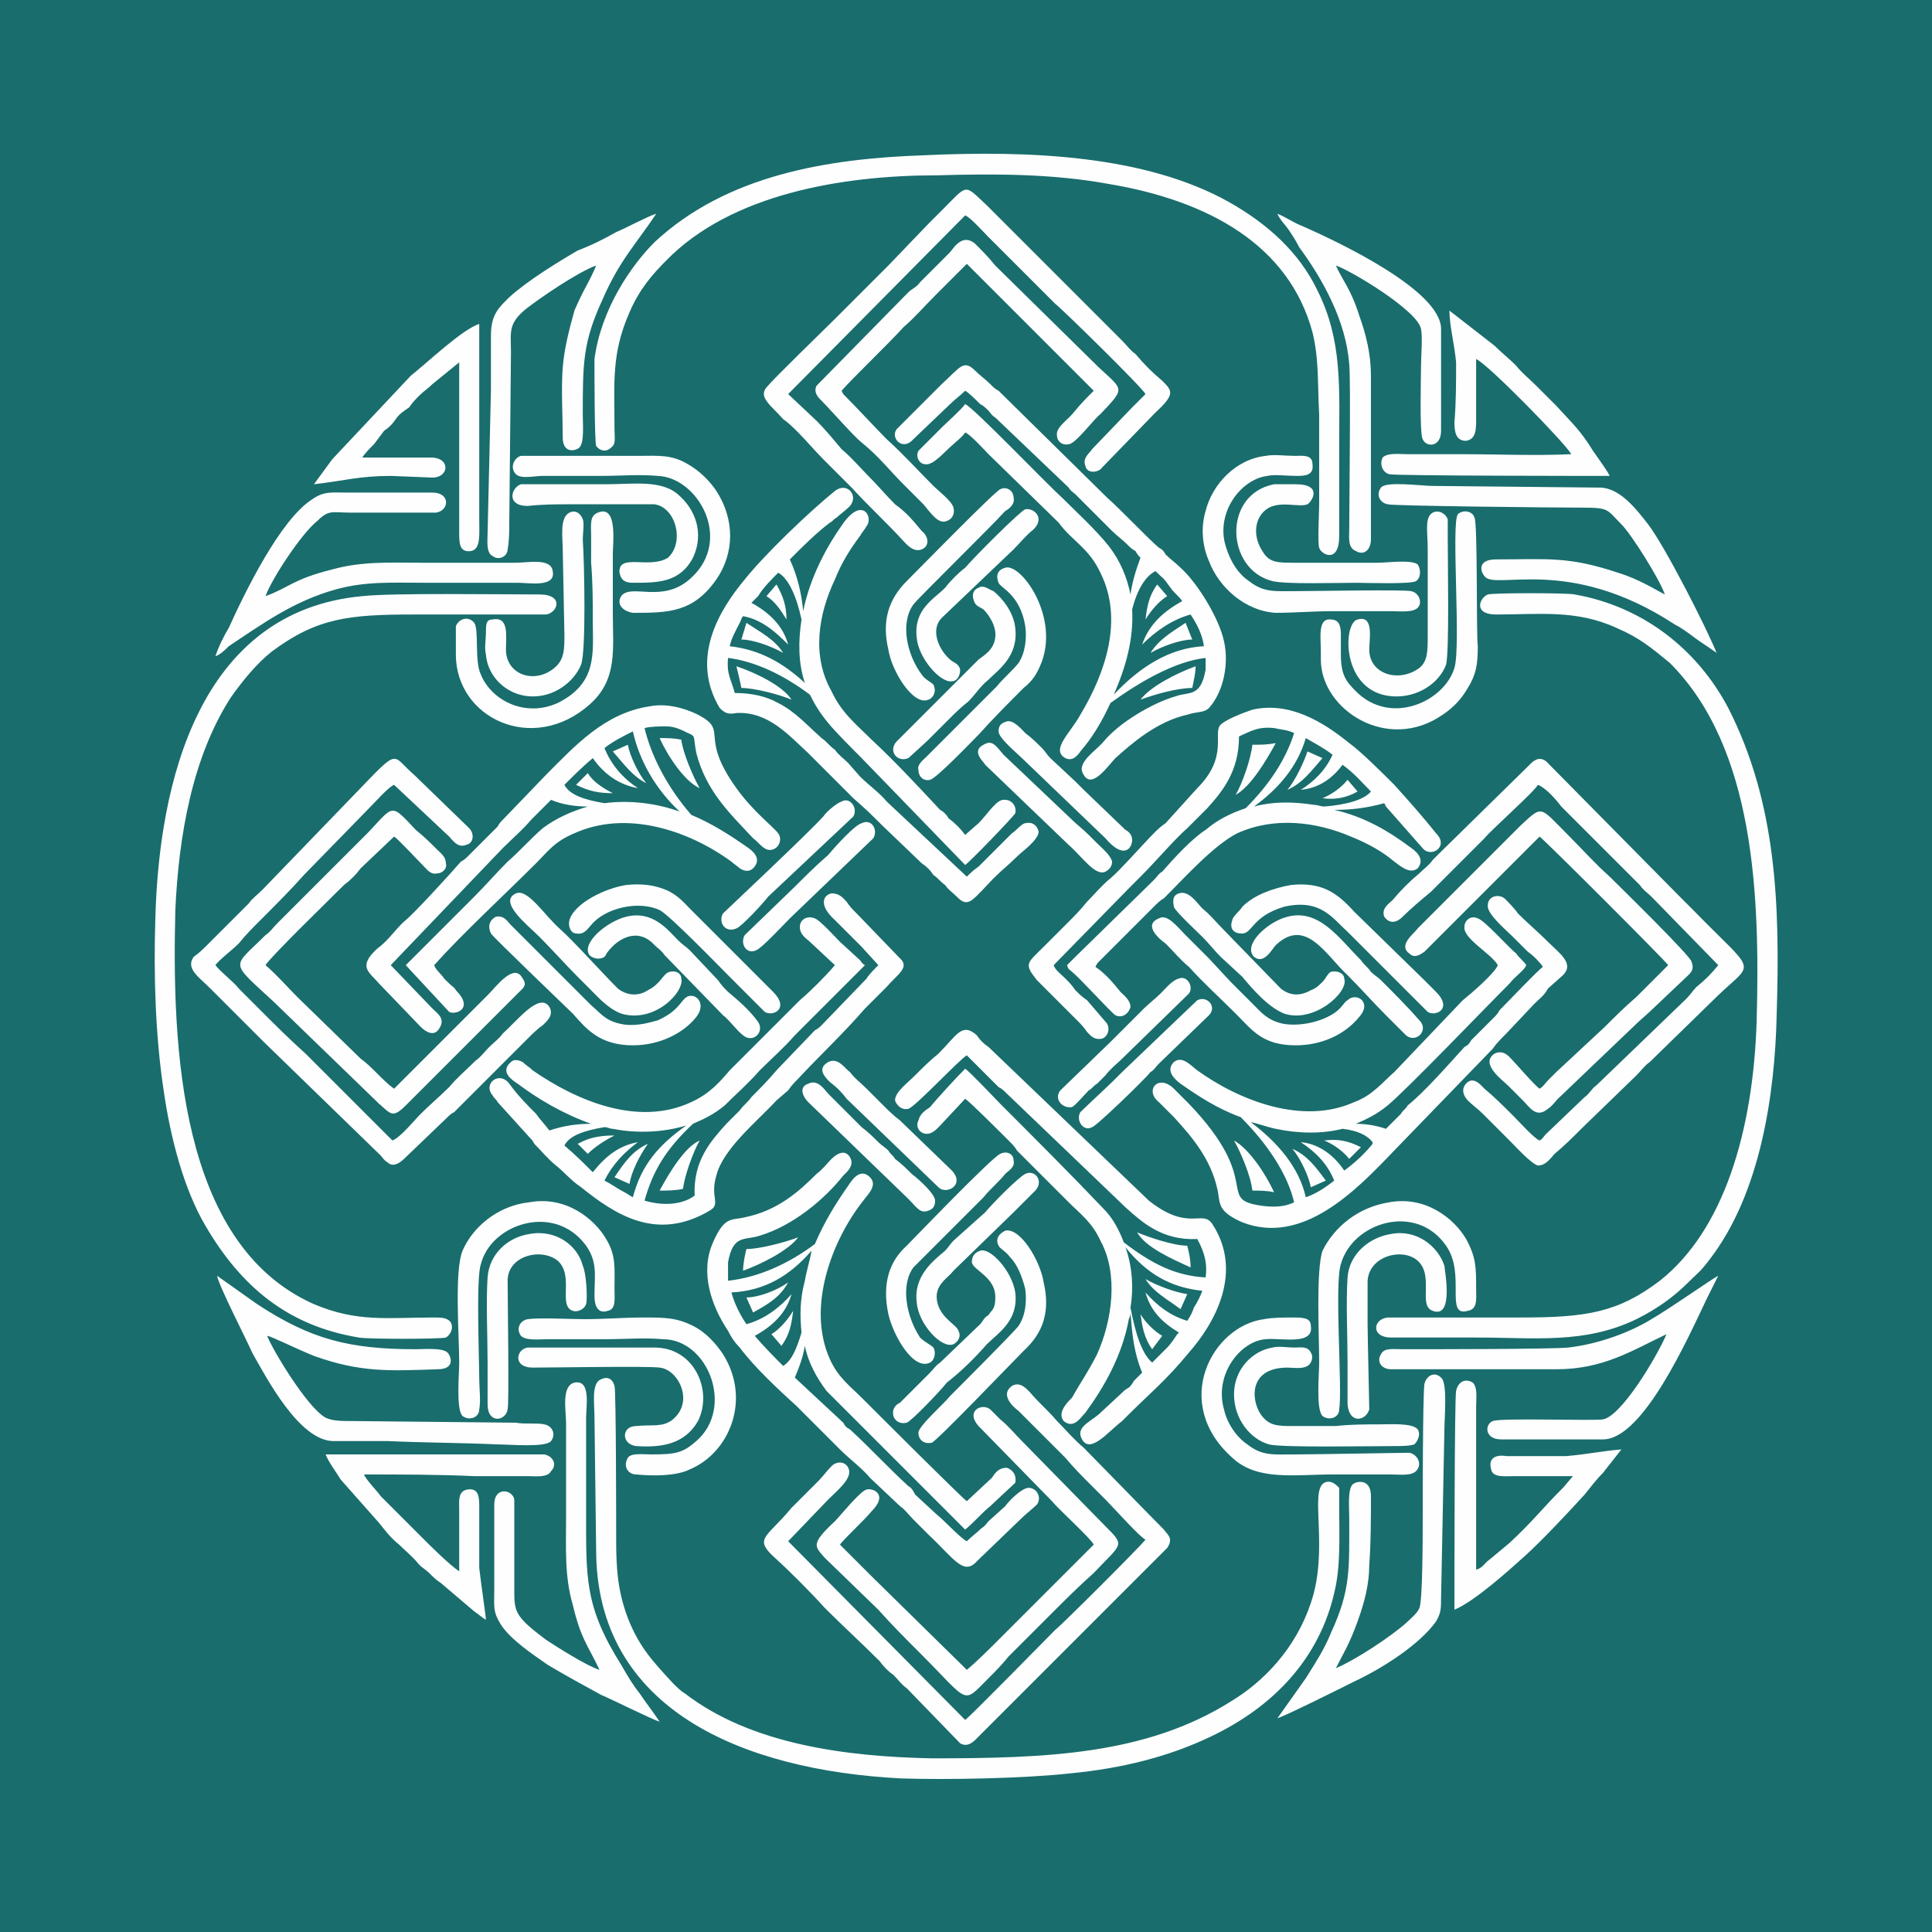 <?xml version="1.0" encoding="UTF-8"?>
<!DOCTYPE svg PUBLIC "-//W3C//DTD SVG 1.1//EN" "http://www.w3.org/Graphics/SVG/1.1/DTD/svg11.dtd">
<!-- Creator: CorelDRAW 2018 (64-Bit) -->
<svg xmlns="http://www.w3.org/2000/svg" xml:space="preserve" width="280px" height="280px" version="1.1" shape-rendering="geometricPrecision" text-rendering="geometricPrecision" image-rendering="optimizeQuality" fill-rule="evenodd" clip-rule="evenodd"
viewBox="0 0 1157 1157"
 xmlns:xlink="http://www.w3.org/1999/xlink">
 <g id="Layer_x0020_1">
  <g id="_2559182316784">
   <polygon fill="#196D6D" points="0,1157 1157,1157 1157,0 0,0 "/>
   <path fill="#FEFEFE" d="M217 357c-98,9 -122,112 -124,194 -1,33 0,69 5,102 4,28 12,59 25,81 21,36 49,60 92,67 4,1 49,1 52,0 2,-1 5,-5 3,-9 -2,-3 -6,-3 -10,-3 -28,0 -46,3 -72,-8 -81,-36 -85,-155 -83,-236 2,-44 10,-91 33,-127 7,-10 16,-21 25,-28 27,-20 46,-22 85,-22l79 0c7,-1 11,-12 -4,-12 -23,0 -88,-1 -106,1zm143 469c-6,2 -4,15 -4,22l1 80c0,96 88,132 182,137 28,1 75,0 102,-3 31,-3 59,-10 84,-22 38,-18 65,-47 74,-86 4,-16 3,-34 3,-51 0,-3 0,-9 0,-12 -2,-2 -5,-5 -9,-3 -9,5 3,40 -8,72 -9,27 -28,47 -48,59 -51,32 -111,34 -179,34 -50,-1 -108,-8 -148,-39 -2,-1 -5,-4 -7,-6 -11,-12 -20,-21 -27,-39 -6,-16 -7,-29 -7,-47 0,-5 0,-90 -1,-92 -1,-4 -4,-6 -8,-4zm531 -470c-5,2 -9,12 5,12 26,0 48,-3 72,8 14,6 21,12 32,21 51,51 54,140 52,214 -2,67 -20,126 -58,156 -25,19 -44,22 -83,22 -18,0 -36,0 -54,0 -8,0 -18,0 -26,0 -9,1 -10,12 2,12 17,0 35,0 52,0 34,0 64,4 95,-11 12,-6 22,-13 31,-22 6,-6 7,-6 13,-14 30,-39 39,-98 40,-147 2,-65 0,-126 -29,-183 -19,-36 -52,-61 -92,-68 -4,-1 -49,-1 -52,0zm-338 -263c-58,2 -118,12 -161,52 -14,14 -32,40 -36,70 0,6 0,49 1,52 2,3 6,4 9,1 3,-2 2,-6 2,-11 0,-28 -2,-45 9,-70 6,-14 14,-23 22,-31 39,-40 106,-51 162,-51 34,-1 69,-1 102,5 61,10 109,37 123,89 4,16 3,32 4,49 0,18 0,36 0,54 0,4 -1,23 0,26 1,4 12,10 12,-7 0,-18 0,-35 0,-53 0,-36 2,-64 -13,-94 -11,-23 -30,-40 -53,-53 -50,-28 -119,-31 -183,-28l0 0zm-81 143l106 -107c3,1 11,10 14,13l40 40c3,2 52,50 54,54 -3,3 -5,5 -8,8l-24 25c-1,2 -6,5 -4,10 1,5 8,4 10,1l32 -33c12,-11 10,-13 4,-19 -6,-5 -11,-10 -16,-16 -3,-2 -5,-5 -8,-8l-81 -81c-14,-13 -11,-13 -27,3 -3,3 -5,5 -8,8l-24 25c-11,11 -21,21 -32,32 -7,7 -36,35 -41,41 -5,6 3,11 10,19 3,2 6,5 9,8 5,5 10,11 15,16l17 17c10,11 21,21 31,32 2,2 6,7 11,5 5,-2 4,-8 0,-11 -5,-6 -9,-11 -16,-16 -5,-5 -11,-12 -16,-17 -5,-5 -10,-11 -16,-16 -5,-6 -10,-12 -15,-17l-17 -16 0 0zm-237 447l-52 -52c-10,-9 -18,-17 -27,-26l-13 -13c-3,-4 -11,-10 -14,-14 2,-3 10,-9 14,-13 4,-5 8,-9 13,-14 9,-9 18,-18 26,-27l40 -41c3,-3 11,-12 14,-13l33 31c2,2 5,7 10,5 5,-1 5,-7 2,-10l-33 -32c-14,-12 -8,-17 -35,11l-56 58c-3,3 -6,5 -8,8l-24 24c-3,3 -6,6 -9,8 -5,7 3,12 10,19l24 24c3,3 6,6 8,8l70 68c1,1 2,3 4,4 4,4 9,-1 11,-3l24 -23c2,-2 3,-3 5,-4l44 -44c3,-3 6,-6 9,-8 2,-2 7,-6 4,-11 -6,-9 -19,8 -28,16 -2,3 -5,5 -8,8 -3,3 -5,6 -8,8 -6,6 -11,10 -16,16 -5,5 -12,11 -17,16 -4,4 -12,14 -17,16l0 0zm686 -213c5,2 11,9 14,13l47 47c2,3 5,5 7,7l40 41c-4,5 -8,9 -13,13 -2,2 -4,5 -6,7l-54 52c-3,2 -4,5 -7,7l-23 22c-2,2 -2,3 -4,4 -3,-1 -12,-11 -16,-15 -6,-6 -11,-11 -17,-16 -2,-2 -6,-7 -10,-4 -5,4 -2,9 0,11 3,3 6,5 9,8l8 8c3,3 5,5 8,8 3,3 13,14 17,15 5,0 8,-5 10,-7 6,-5 11,-10 17,-16l32 -31c3,-3 5,-6 8,-8l41 -40c22,-21 23,-12 -15,-51 -3,-3 -5,-5 -8,-8l-80 -81c-5,-4 -9,1 -11,3l-53 52c-1,1 -2,2 -4,4 -2,3 -5,5 -8,8 -6,5 -11,10 -16,16 -2,2 -7,5 -5,10 2,3 6,5 11,0 5,-5 11,-10 17,-15l32 -32c4,-5 30,-28 32,-32l0 0zm-311 375l28 28c5,6 10,11 16,17l8 8c5,5 21,23 24,24 -2,3 -50,51 -54,54 -4,4 -51,52 -54,54l-106 -107 24 -25c6,-6 15,-13 12,-19 -2,-4 -7,-4 -10,-1 -3,3 -5,6 -8,9l-16 16c-14,17 -22,18 -12,28 11,10 22,21 32,32 11,11 22,21 33,32 2,3 5,6 8,8 3,3 5,6 8,8l32 33c5,3 9,-2 11,-4l113 -113c4,-6 0,-8 -2,-11 -9,-9 -42,-43 -48,-49 -5,-4 -11,-11 -16,-16 -5,-6 -11,-11 -16,-17 -2,-2 -6,-7 -11,-4 -7,5 0,12 4,15l0 0zm-84 -267c-2,2 -6,6 -7,8l-27 28c-1,1 -2,2 -4,3l-23 24c-5,6 -10,11 -15,16 -2,3 -5,5 -7,8l-8 8c-9,10 -20,22 -19,43 -8,6 -20,6 -30,3 5,-18 13,-31 29,-46 7,-3 13,-6 19,-11 7,-7 14,-13 21,-21 7,-7 14,-13 21,-21 7,-7 13,-13 21,-21 7,-7 14,-14 21,-21 -2,-1 -2,-2 -3,-3l-12 -11c-3,-3 -12,-13 -15,-14 -5,-2 -9,1 -9,5 0,5 4,7 6,9l15 14c-6,7 -14,15 -21,21l-42 42c-6,7 -12,14 -23,19 -32,15 -69,-1 -95,-19 -2,-2 -4,-3 -6,-5 -2,-1 -5,-2 -7,0 -7,6 1,11 4,13 12,9 27,18 44,24 -8,0 -16,1 -25,4 -3,-4 -6,-7 -8,-10 -5,-5 -11,-11 -16,-18 -6,-8 -16,0 -10,7 1,2 2,2 3,4l19 21c1,1 2,2 3,4 4,4 8,9 13,13 5,4 9,9 15,13 20,16 45,33 77,14 7,-4 0,-8 4,-21 4,-16 24,-32 36,-45l7 -6c2,-3 4,-5 6,-7 13,-14 27,-27 40,-42l13 -13c6,-7 13,-11 9,-16l-27 -28c-3,-3 -4,-4 -6,-7 -2,-2 -4,-5 -9,-5 -5,1 -8,7 2,16 4,4 10,10 16,16l10 11 0 0zm-147 139c-2,-1 -3,-2 -5,-3 -4,-2 -8,-5 -12,-7 5,-10 12,-17 20,-23 -11,2 -19,8 -27,18 -5,-5 -11,-11 -17,-16 3,-6 12,-9 24,-11 2,0 3,1 5,1 15,3 31,2 44,-2 -17,12 -27,24 -32,43l0 0zm200 206c-4,-2 -13,-12 -18,-16l-13 -12c-1,-2 -2,-4 -4,-5 -12,-11 -23,-23 -35,-34 -2,-1 -3,-2 -4,-4l-29 -27c3,-7 5,-13 6,-19 2,10 7,19 13,27 6,6 78,78 83,83 5,-4 10,-10 15,-14 2,-2 14,-13 15,-14 1,-5 -2,-8 -5,-9 -5,0 -7,3 -9,6l-15 14c-3,-2 -56,-55 -63,-62 -7,-7 -14,-12 -19,-23 -14,-31 1,-71 20,-95 2,-3 9,-9 4,-14 -6,-6 -11,2 -13,5 -7,10 -14,21 -20,35 -16,12 -34,20 -52,22 0,-4 0,-7 0,-11 3,-17 10,-13 19,-16 20,-6 39,-22 50,-36 2,-2 7,-6 4,-11 -3,-5 -8,-2 -11,1 -3,3 -5,6 -9,9 -10,10 -23,22 -43,26 -8,2 -12,-1 -19,15 -8,18 -1,38 9,53 2,4 4,7 7,10 9,12 23,25 34,35 3,3 6,6 9,9l17 17c6,6 13,11 18,17l18 17c3,2 5,5 8,8 3,3 6,6 9,9 15,14 21,25 29,16l27 -26c2,-2 7,-6 9,-8 3,-4 0,-10 -5,-10 -4,0 -12,8 -14,11l-10 9c-1,1 -2,3 -4,4 -3,3 -6,5 -9,8l0 0zm-99 -125c-3,10 -6,17 -11,20 -5,-5 -11,-11 -17,-18 11,-6 19,-14 22,-25 -7,8 -16,15 -27,18 -4,-6 -7,-12 -9,-19 20,-1 35,-10 48,-25 -1,6 -3,12 -4,18 -3,11 -3,21 -2,31l0 0zm-244 -146c-7,-5 -13,-13 -20,-18l-38 -37c-6,-6 -12,-13 -19,-19 3,-5 38,-39 47,-48 4,-3 7,-6 10,-10l20 -19c2,1 14,14 18,18 2,2 4,5 8,4 3,0 6,-3 5,-6 0,-4 -3,-6 -5,-8 -4,-4 -8,-8 -13,-12 -15,-16 -13,-15 -28,1l-55 55c-3,3 -4,5 -7,7 -20,20 -22,15 5,40l63 61c7,6 8,9 16,1l37 -37c4,-4 8,-8 13,-13l18 -18c2,-2 5,-4 2,-8 -5,-10 -16,5 -21,10 -2,2 -4,4 -6,6l-50 50 0 0zm686 -151c4,3 76,75 77,77l-19 19c-7,6 -13,12 -19,18l-29 27c-2,2 -3,3 -5,5 -2,2 -2,3 -5,5 -3,-2 -15,-16 -18,-19 -2,-2 -5,-4 -9,-2 -9,6 5,16 8,19l9 9c4,4 8,11 15,5 3,-2 4,-4 6,-6l45 -43c4,-4 9,-8 13,-12l19 -18c2,-2 5,-4 3,-9 0,-3 -43,-45 -49,-51 -9,-8 -16,-16 -25,-25 -17,-17 -15,-18 -28,-6l-62 62c-2,3 -12,10 -5,15 3,3 6,1 9,-1 9,-9 66,-66 69,-69l0 0zm-326 346c-2,-2 -2,-2 -3,-3 -5,-4 -15,1 -7,10l44 45c4,5 23,22 25,26l-57 57c-6,6 -13,13 -19,18l-57 -56c-6,-6 -13,-13 -19,-19 3,-4 15,-15 19,-20 10,-10 1,-14 -3,-13 -4,1 -16,16 -19,19 -15,14 -12,15 -6,22l32 31c8,9 16,17 25,26 30,30 25,31 41,15 4,-4 8,-8 12,-13l25 -25c9,-9 17,-17 26,-25 17,-18 19,-16 7,-28l-50 -51c-5,-5 -8,-9 -13,-13 -1,-1 -2,-2 -3,-3l0 0zm-92 -613c6,-7 29,-29 37,-38 7,-6 12,-12 19,-19l14 -14c2,-2 3,-3 5,-5l38 38c8,8 32,32 38,38 -4,4 -8,8 -12,13 -4,5 -11,9 -10,14 0,3 3,6 7,5 4,0 15,-15 19,-18 15,-16 14,-14 -1,-28l-62 -61c-4,-5 -8,-9 -12,-13 -7,-6 -12,1 -15,5l-18 18c-2,3 -5,4 -7,6l-55 56c-2,4 1,7 3,9 6,6 19,21 24,25 10,8 17,17 25,25 4,4 8,8 12,12 5,6 9,12 14,10 3,-1 5,-4 4,-8 -1,-4 -9,-10 -12,-13 -10,-10 -18,-19 -28,-28 -6,-6 -18,-19 -26,-27l-1 -2 0 0zm296 765c4,-8 8,-14 13,-28 4,-11 7,-22 7,-34 1,-13 1,-28 1,-41 0,-11 -9,-9 -11,-7 -3,3 -2,14 -2,19 0,32 1,44 -11,70 -4,10 -10,19 -15,27l-17 24c6,-2 38,-18 46,-22 17,-8 39,-22 49,-36 3,-5 3,-8 3,-14l2 -101c0,-7 2,-28 -2,-31 -4,-4 -9,-1 -10,4 -1,8 -1,73 -1,84 0,6 0,46 -2,50 -1,3 -6,7 -8,9 -9,8 -30,22 -42,27l0 0zm-443 -840c-4,10 -7,13 -13,27 -3,11 -6,22 -7,34 -1,13 0,29 0,42 0,10 8,8 10,6 3,-3 2,-14 2,-19 0,-32 0,-44 12,-70 10,-23 20,-33 32,-51 -4,1 -19,9 -24,11 -7,4 -15,8 -23,11 -12,7 -30,18 -41,28 -6,6 -11,10 -11,23 0,11 0,22 0,33l-2 85c0,5 -1,12 3,14 4,3 9,0 9,-4 1,-5 1,-12 1,-17l1 -101c0,-12 -2,-17 9,-26 9,-7 31,-22 42,-26l0 0zm640 197c-6,-3 -15,-9 -28,-13 -30,-10 -42,-8 -73,-8 -12,0 -9,8 -7,10 6,9 50,-13 114,29 4,2 8,5 12,8 4,3 9,6 13,9 -6,-15 -31,-64 -41,-77 -7,-9 -17,-22 -29,-22l-100 -1c-7,0 -28,-3 -31,1 -3,4 -1,9 4,10 3,1 100,2 116,2 17,0 15,1 24,10 6,6 23,33 26,42l0 0zm-837 444c2,0 18,8 28,12 28,10 45,9 74,8 11,0 8,-8 6,-10 -3,-3 -14,-2 -19,-2 -40,0 -63,-6 -95,-27l-24 -17c1,6 18,39 21,46 9,16 28,52 48,53 11,0 22,0 33,0 22,1 44,1 66,2 7,0 29,2 32,-2 3,-4 1,-9 -4,-10 -4,-1 -12,0 -17,-1l-99 -1c-5,0 -11,0 -15,-2 -11,-6 -32,-41 -35,-49l0 0zm-31 -407c3,-1 6,-4 8,-6 21,-14 39,-27 64,-34 18,-5 34,-4 53,-4 19,0 38,0 56,0 7,0 23,3 21,-7 -1,-8 -15,-5 -22,-5 -19,0 -38,0 -57,0 -18,0 -35,-1 -53,4 -24,6 -26,11 -40,16 4,-11 22,-38 31,-45 7,-7 9,-5 20,-5l51 0c8,-1 9,-12 -2,-12l-51 0c-9,0 -14,-1 -21,4 -19,12 -40,55 -50,77 -3,5 -6,11 -8,17l0 0zm266 638c-4,-6 -8,-11 -12,-17 -4,-5 -7,-10 -11,-17 -22,-35 -21,-52 -21,-92 0,-18 0,-37 0,-56 0,-7 3,-23 -7,-21 -8,2 -5,17 -5,24 0,19 0,38 0,56 0,19 -1,36 4,53 5,21 9,24 16,39 -7,-2 -26,-14 -32,-18 -20,-15 -19,-17 -19,-33l0 -51c-1,-6 -12,-8 -12,3l0 51c0,10 -1,13 4,21 6,9 18,17 28,24 10,6 21,12 32,18 5,2 31,15 35,16l0 0zm426 -708l0 -98c0,-13 -3,-25 -7,-36 -5,-16 -10,-21 -14,-30 9,3 49,27 51,38 1,5 0,16 0,22 0,6 -1,41 1,44 2,5 11,5 11,-5l0 -61c0,-23 -61,-52 -84,-62 -5,-2 -9,-5 -14,-7 1,3 5,7 7,10 2,3 4,6 6,10 14,19 28,44 30,70 1,10 0,82 0,99 0,5 -1,11 4,13 5,3 9,-1 9,-7l0 0zm12 497l99 0c28,0 45,-11 66,-21 -6,14 -27,49 -38,51 -6,1 -61,-1 -66,1 -5,2 -5,11 5,11l61 0c24,0 51,-61 62,-84 2,-4 5,-10 7,-14 -4,2 -28,19 -40,26 -13,8 -32,15 -50,17 -10,1 -83,1 -99,1 -6,0 -11,-1 -13,3 -3,5 1,9 6,9zm38 144c12,-5 32,-23 42,-32 10,-9 26,-26 36,-37 4,-5 7,-9 11,-13l11 -14c-12,1 -21,3 -33,4 -12,0 -24,0 -36,0 -6,-1 -11,1 -9,8 1,5 8,4 14,4 12,0 23,0 35,0 -1,1 -5,6 -6,7 -13,13 -18,20 -32,33l-12 10c-3,2 -4,5 -8,6l0 -98c0,-5 1,-11 -2,-14 -5,-3 -9,0 -10,5 -1,4 -1,123 -1,131l0 0zm13 -749c7,3 53,50 57,57 -22,1 -44,0 -66,0 -11,0 -21,0 -32,0 -5,0 -12,-1 -15,2 -2,4 0,9 4,10 5,1 124,1 132,1 -2,-4 -8,-12 -10,-15 -8,-13 -13,-17 -22,-27 -4,-4 -8,-8 -12,-12 -4,-4 -9,-8 -12,-12 -4,-4 -9,-8 -13,-12l-27 -21c0,9 3,20 4,31 0,12 0,24 -1,36 0,6 1,11 7,11 6,-1 6,-7 6,-13 0,-12 0,-24 0,-36l0 0zm-593 755c0,-2 -3,-22 -4,-31 0,-12 0,-24 0,-36 0,-6 0,-12 -7,-11 -6,1 -5,7 -5,13l0 36c-6,-4 -17,-15 -22,-20l-25 -25c-2,-3 -9,-10 -10,-13 22,0 44,0 66,1 11,0 21,0 32,0 5,0 12,1 14,-3 4,-4 1,-9 -4,-10l-131 0c2,5 6,10 9,15l23 26c4,5 7,9 12,13 4,4 8,7 12,12 2,2 4,3 6,5 3,3 4,4 7,6l20 17c3,2 5,4 7,5l0 0zm-103 -680c18,-2 27,-5 46,-5l25 1c10,0 11,-12 -1,-12l-41 0c1,-2 5,-6 7,-8l6 -8c3,-2 5,-4 7,-7 2,-3 5,-5 8,-7 2,-3 4,-5 6,-7 3,-3 5,-4 8,-7l16 -13 0 102c0,6 0,12 7,11 6,-1 5,-10 5,-18l0 -118c-10,3 -32,24 -41,31l-47 50 -11 15 0 0zm709 288c-2,5 -16,17 -21,21l-41 43c-7,6 -13,14 -24,18 -31,14 -69,-1 -94,-19 -4,-3 -9,-9 -14,-5 -5,5 0,10 4,13 10,7 22,15 36,20 16,16 28,34 32,51 -6,3 -13,3 -20,2 -27,-4 2,-14 -43,-61 -3,-3 -5,-5 -8,-8 -10,-11 -19,0 -10,7 3,3 6,6 9,9 11,12 22,25 26,43 2,8 -1,13 15,20 36,14 68,-19 90,-42l60 -62c2,-3 5,-6 8,-9l17 -18c3,-3 6,-5 8,-9l9 -8c7,-7 -2,-13 -9,-20 -6,-6 -12,-11 -18,-17 -2,-3 -6,-7 -8,-9 -4,-3 -10,-1 -10,4 -1,5 11,15 15,19 3,3 6,6 9,9 3,2 7,6 9,9 -3,2 -21,21 -26,26 -1,2 -2,3 -4,5l-13 13c-1,2 -2,3 -4,4 -10,11 -24,27 -34,35 -1,2 -3,3 -4,5l-9 9c-6,-2 -12,-3 -18,-3 7,-3 13,-6 19,-11 12,-10 57,-57 73,-73 3,-4 9,-8 10,-11 -1,-2 -4,-4 -6,-7 -4,-3 -19,-20 -23,-21 -4,-2 -8,1 -8,5 -1,7 16,16 20,23l0 0zm-148 94c5,1 10,3 15,4 14,3 28,3 40,0 9,1 15,4 18,8l0 1c-4,5 -10,11 -17,16 -6,-9 -15,-16 -26,-17 9,6 16,13 20,23 -5,4 -11,8 -17,10 -4,-18 -17,-33 -33,-45l0 0zm-171 -154c3,-2 29,-29 30,-31 1,-4 -2,-8 -6,-8 -5,-1 -10,8 -16,14l-8 7c-3,-4 -6,-7 -10,-10 -1,-2 -3,-4 -5,-5 -14,-15 -28,-30 -41,-42 -9,-9 -18,-16 -24,-29 -12,-21 -8,-46 2,-67 4,-10 9,-18 15,-26 1,-2 3,-4 4,-6 4,-5 -2,-17 -13,-3 -11,15 -21,34 -25,54 -1,-10 -3,-20 -8,-31 8,-8 16,-16 24,-22 2,-1 2,-2 4,-3 2,-2 5,-4 7,-6 7,-6 0,-16 -8,-10 -16,13 -42,38 -54,53 -15,18 -33,47 -15,77 3,3 5,4 10,3 19,-1 31,13 43,24l27 27c8,7 10,9 17,16l24 23c3,2 5,4 7,7 3,2 4,4 7,6 2,3 4,4 7,7 2,2 5,5 9,2 3,-2 10,-10 13,-13 5,-5 9,-8 14,-13 3,-3 13,-10 13,-15 -1,-4 -4,-6 -8,-5 -2,0 -6,5 -8,6l-20 20c-3,2 -5,4 -7,6l-48 -45c-4,-5 -11,-10 -16,-15l-7 -8c-3,-3 -6,-5 -8,-8 -3,-2 -5,-5 -8,-7 -9,-8 -16,-16 -26,-21 -7,-4 -16,-6 -26,-6 -2,-8 -5,-11 -4,-21 16,2 33,10 49,22 3,6 6,11 11,17 4,5 15,16 20,21l62 64 0 0zm-98 -147c-2,13 -2,26 2,38 -13,-12 -27,-20 -45,-22 1,-5 4,-10 6,-14 1,-2 1,-3 2,-4 11,2 19,9 27,17 -3,-11 -11,-19 -22,-25 1,-1 3,-3 4,-4 3,-5 8,-10 12,-14 6,3 11,14 14,28l0 0zm98 -112c3,1 12,11 14,13l42 41c8,11 18,15 25,30 14,28 3,60 -12,85 -6,11 -18,21 -9,26 4,2 7,-1 9,-4 7,-8 13,-18 18,-29 18,-13 39,-25 57,-27 0,2 0,4 0,7 -3,17 -10,13 -18,16 -14,4 -34,16 -43,27 -5,6 -17,13 -12,20 5,9 15,-6 19,-10 10,-9 25,-22 43,-26 6,-2 10,-1 13,-4 9,-10 12,-27 9,-40 -3,-14 -16,-35 -26,-44 -3,-3 -6,-5 -9,-8 -1,-2 -2,-3 -4,-4 -7,-6 -23,-23 -31,-30l-65 -64c-2,-1 -3,-2 -5,-4 -3,-3 -6,-5 -9,-8 -7,-7 -9,-2 -20,8l-26 26c-6,5 2,15 9,7l22 -21c3,-3 6,-5 9,-8 2,1 7,6 9,8 2,1 3,2 5,4 1,1 2,3 4,4l44 42c1,2 3,3 4,4l22 22c3,3 6,5 9,8 2,2 3,3 5,4 1,2 2,3 3,4 -3,8 -5,15 -6,22 -2,-10 -6,-20 -13,-29 -8,-10 -19,-20 -28,-29 -10,-9 -53,-54 -58,-56 -2,3 -11,11 -14,14l-14 14c-2,4 1,8 4,8 5,1 12,-8 17,-12 2,-2 5,-4 7,-7l0 0zm89 157c7,-16 12,-33 11,-51 3,-12 8,-20 14,-23l1 1c4,4 3,2 8,9 2,3 5,5 7,8 -11,6 -20,14 -24,26 8,-8 18,-15 29,-18 4,6 7,12 8,19 -21,1 -39,13 -54,29l0 0zm-89 242c3,2 21,20 26,25 2,2 4,4 5,6l31 31c7,7 14,12 19,23 11,20 7,48 -2,68 -5,10 -10,17 -15,26 -3,3 -9,9 -5,14 6,5 10,-2 13,-5 11,-15 22,-34 26,-56 1,-2 1,-3 1,-4 1,13 2,24 7,36l-5 5c-1,2 -2,3 -3,4 -2,1 -3,2 -4,3l-14 13c-6,5 -14,8 -10,15 5,9 16,-5 24,-11 1,-1 2,-2 3,-3 14,-14 23,-21 37,-38 15,-17 33,-48 14,-77 -6,-9 -14,5 -38,-14l-96 -92c-3,-2 -5,-4 -7,-7 -9,-8 -12,0 -23,11 -5,4 -9,8 -14,13 -5,5 -12,10 -12,15 1,3 4,6 8,5 4,-1 31,-30 35,-32l19 19c2,1 3,2 4,3l72 69c10,9 22,20 43,19 5,9 6,16 5,23 -18,-1 -32,-8 -49,-21 -3,-8 -7,-15 -12,-20 -19,-20 -41,-42 -62,-63 -2,-2 -18,-19 -21,-21 -5,5 -17,18 -21,23 -3,2 -6,4 -7,8 -2,4 1,8 5,8 4,0 7,-4 9,-6l14 -15 0 0zm99 125c2,-12 1,-25 -3,-36 13,16 27,24 46,26 -1,3 -3,7 -5,10 -1,3 -2,5 -4,8 -10,-3 -18,-9 -25,-17 3,11 10,18 20,24 0,0 -1,1 -1,1 -2,3 -4,6 -6,8l-9 9c-6,-5 -10,-17 -13,-33l0 0zm-38 -205c1,3 1,2 3,4 5,4 23,24 26,26 4,2 8,-1 9,-5 0,-4 -4,-7 -6,-9 -4,-5 -9,-11 -15,-15 1,-2 1,-2 2,-3l33 -33c2,-2 4,-4 6,-5 12,-12 30,-32 44,-39 22,-10 47,-7 68,2 10,4 19,9 26,15 3,2 9,8 14,4 5,-6 -2,-11 -5,-13 -12,-9 -27,-18 -45,-22 10,0 19,-1 30,-4l1 2 22 25c5,6 16,-1 8,-9 -8,-10 -16,-19 -25,-29 -6,-6 -20,-20 -27,-25 -16,-13 -36,-25 -58,-20 -6,2 -16,6 -19,9 -5,5 5,19 -14,38l-19 21c-3,2 -5,4 -7,6 -6,6 -21,23 -26,27 -5,4 -10,10 -14,14 -4,5 -8,9 -13,14l-13 13c-10,10 -12,10 -4,20l24 24c2,2 4,4 6,7 2,2 4,5 9,4 3,-1 5,-5 3,-9l-12 -14c-3,-2 -5,-4 -7,-6 -2,-3 -4,-5 -6,-7 -3,-3 -6,-5 -7,-8l46 -47c2,-2 5,-5 7,-7 8,-8 20,-22 27,-28l12 -12c9,-10 19,-22 19,-43 7,-3 11,-6 21,-5 4,1 8,1 12,3 -5,16 -15,31 -29,45 -9,3 -17,7 -24,13 -8,5 -19,17 -26,25 -2,1 -3,3 -5,5l-47 46c-2,2 -3,3 -5,5l0 0zm154 -95c-2,0 -4,-1 -6,-1 -13,-2 -25,-2 -36,1 15,-11 26,-24 31,-41 5,3 11,6 16,10 -4,9 -11,16 -19,21 11,-1 19,-7 25,-15 7,5 12,11 17,16 -4,5 -15,8 -28,9l0 0zm-550 95l26 28c4,2 15,-2 4,-13 -1,-2 -2,-2 -4,-4 -1,-1 -2,-2 -3,-3 -2,-3 -5,-5 -6,-8 17,-19 42,-42 61,-61 7,-7 11,-13 23,-18 31,-14 68,-2 94,17 1,1 4,3 5,4 3,2 6,2 8,0 6,-6 -1,-11 -4,-13 -10,-7 -21,-14 -33,-19 -14,-16 -24,-35 -28,-52 4,-1 9,-1 13,-1 5,0 9,2 13,4 5,2 3,2 5,12 6,23 20,36 34,51 3,2 6,7 10,7 5,0 8,-6 5,-10 -3,-4 -15,-13 -25,-27 -23,-32 -4,-34 -23,-44 -8,-4 -19,-7 -29,-5 -27,4 -45,24 -62,41l-25 26c-2,2 -3,3 -4,5l-17 17c-2,2 -3,3 -5,4 -6,7 -28,31 -33,35 -6,5 -10,12 -17,17 -12,11 -5,14 1,21l25 26c3,3 8,6 11,1 4,-6 -1,-9 -4,-12l-25 -26 67 -70c6,-6 12,-11 17,-17 4,-4 8,-8 12,-12 7,3 15,4 22,4 -10,3 -19,7 -27,13 -7,6 -14,14 -21,20 -7,7 -13,14 -20,21l-41 41 0 0zm164 -92c-14,-5 -30,-7 -45,-5 -12,-2 -21,-5 -24,-11 5,-5 11,-11 17,-16 7,10 16,16 27,18 -9,-6 -16,-14 -20,-24 5,-4 11,-7 17,-10 4,18 14,35 28,48zm350 304c-31,4 -56,50 -19,83 15,14 37,10 60,10 12,0 24,0 35,0 5,0 12,1 15,-2 4,-4 1,-10 -4,-11 -5,0 -58,1 -68,1 -14,0 -20,1 -29,-6 -6,-4 -12,-12 -14,-21 -6,-21 10,-41 25,-42 9,-1 29,4 27,-8 0,-5 -5,-5 -11,-5 -5,0 -12,0 -17,1l0 0zm1 -517c-18,2 -32,17 -36,33 -3,10 -2,21 2,30 6,16 22,30 40,31 11,0 23,-1 34,-1 12,0 24,0 35,0 5,0 13,1 16,-2 3,-3 1,-9 -4,-10 -4,-1 -59,0 -68,0 -14,0 -20,1 -29,-6 -6,-4 -11,-11 -14,-21 -6,-20 9,-40 25,-42 4,-1 12,0 17,0 5,0 11,0 10,-7 0,-6 -6,-5 -11,-5 -5,0 -12,-1 -17,0l0 0zm-446 0c-4,1 -7,7 -3,11 3,3 11,1 16,1 12,0 23,0 35,0 11,0 23,-1 34,0 24,1 45,38 20,61 -17,16 -36,3 -42,11 -3,5 1,9 7,10 21,0 36,0 50,-20 11,-16 11,-36 0,-53 -4,-6 -10,-12 -17,-16 -10,-6 -18,-5 -30,-5 -9,0 -66,0 -70,0l0 0zm4 517c-5,1 -7,6 -4,10 3,3 11,2 16,2 11,0 23,0 34,0 12,0 24,-1 35,0 27,0 43,41 20,61 -8,7 -12,8 -27,8 -5,0 -12,-1 -14,2 -3,5 0,10 5,10 10,1 24,1 32,-3 24,-10 37,-42 20,-69 -4,-6 -10,-13 -18,-17 -10,-5 -17,-5 -30,-5 -11,0 -23,1 -35,1 -8,0 -27,-1 -34,0l0 0zm42 -483c-5,2 -4,7 -4,14 0,5 0,11 0,16 1,12 1,23 1,35 0,19 3,37 -21,49 -20,9 -40,-2 -46,-17 -4,-8 -1,-27 -4,-31 -3,-4 -9,-3 -11,2 0,2 0,14 0,17 0,38 46,60 80,30 17,-15 14,-33 14,-55 0,-12 0,-23 0,-35 0,-7 3,-30 -9,-25l0 0zm474 413c-19,3 -33,15 -40,29 -4,12 -2,51 -2,67 0,7 -2,28 2,32 4,3 10,1 10,-4 2,-12 -3,-75 1,-87 7,-25 45,-37 63,-11 12,17 -1,43 13,39 6,-1 5,-7 5,-13 0,-13 0,-19 -6,-30 -7,-12 -24,-26 -46,-22l0 0zm-29 -328l0 -12c0,-5 -1,-9 -6,-9 -8,-1 -6,11 -6,19l0 5c0,30 40,56 73,33 6,-4 11,-9 15,-16 5,-8 6,-14 6,-25 -1,-7 0,-74 -2,-77 -1,-4 -7,-5 -10,-2 -4,6 2,79 -2,92 -6,20 -38,35 -59,14 -6,-6 -9,-10 -9,-22zm-486 328c-19,2 -34,15 -40,29 -5,12 -2,51 -2,67 0,7 -2,28 2,32 4,3 10,1 10,-4 1,-5 0,-13 0,-18 0,-13 -2,-61 1,-69 6,-24 44,-37 63,-11 7,10 5,18 5,30 0,6 2,11 8,9 5,-1 4,-7 4,-13 0,-13 1,-20 -5,-30 -7,-12 -24,-26 -46,-22l0 0zm0 19c-13,2 -24,12 -25,26 -1,15 0,35 0,51 0,8 0,17 0,25 0,12 11,10 12,3 1,-4 0,-65 0,-77 0,-15 20,-20 30,-12 10,9 0,27 9,30 3,1 7,-1 8,-4 1,-4 0,-19 -2,-23 -3,-12 -16,-22 -32,-19zm516 0c-13,2 -25,12 -26,26 -1,15 0,35 0,51 0,8 0,17 0,25 1,12 11,10 13,3 0,-3 -1,-44 -1,-51 0,-9 0,-17 0,-26 1,-15 21,-20 30,-12 10,9 0,27 9,30 13,5 7,-25 7,-27 -4,-12 -17,-22 -32,-19l0 0zm-70 -449c-31,6 -29,51 -1,58 8,2 39,1 50,1 5,0 33,1 36,-1 3,-2 3,-7 1,-10 -4,-3 -18,-1 -24,-1l-50 0c-10,0 -15,0 -19,-7 -6,-9 -5,-21 4,-26 8,-4 18,0 23,-2 3,-2 9,-12 -7,-12 -5,0 -9,0 -13,0l0 0zm-1 517c-12,2 -23,13 -23,28 0,15 10,27 21,30 7,2 61,1 75,1 4,0 9,0 12,-1 2,-2 4,-6 2,-9 -3,-4 -17,-3 -23,-3 -9,0 -17,0 -26,1 -8,0 -17,0 -25,0 -10,0 -15,0 -20,-7 -6,-9 -7,-28 16,-28 3,0 9,1 12,-1 2,-1 4,-5 2,-8 -2,-4 -6,-3 -10,-3 -4,0 -9,-1 -13,0l0 0zm96 -500c-5,3 -3,11 -3,22l0 51c0,10 0,16 -5,20 -12,9 -30,4 -30,-11 0,-6 3,-21 -7,-18 -9,2 -10,44 21,46 15,1 28,-8 32,-19 2,-8 1,-60 1,-75 0,-3 0,-10 0,-12 -1,-3 -5,-6 -9,-4zm-517 0c-6,3 -4,15 -4,22l1 51c0,9 0,15 -6,20 -12,10 -29,4 -29,-11 0,-8 2,-20 -8,-18 -4,0 -4,3 -4,8 0,4 -1,9 0,13 1,13 12,24 26,25 15,1 27,-9 31,-19 3,-8 2,-60 1,-75 0,-3 1,-10 0,-12 -1,-3 -4,-6 -8,-4l0 0zm-29 -17c-6,2 -9,13 4,13 9,-1 17,-1 26,-1 7,0 46,0 50,0 13,2 18,23 8,32 -11,7 -30,-3 -29,9 1,5 4,6 8,6 15,0 28,0 36,-15 7,-15 1,-29 -8,-37 -10,-10 -28,-7 -44,-7l-51 0 0 0zm4 517c-7,1 -9,12 3,12 13,0 69,-1 76,0 11,1 21,20 8,31 -6,5 -13,3 -22,4 -9,0 -9,11 0,12 15,1 29,-1 37,-15 9,-18 -2,-44 -26,-44l-76 0 0 0zm283 -116c-5,2 -52,51 -56,55 -10,9 -15,22 -11,41 3,13 15,34 25,29 2,-1 4,-5 2,-9 -2,-2 -5,-3 -8,-6 -8,-12 -12,-31 -4,-42l42 -42c4,-5 9,-9 13,-14 2,-2 6,-4 5,-8 0,-4 -4,-6 -8,-4l0 0zm-302 -142c-4,2 -5,6 -3,10 1,2 46,45 49,48 8,9 16,19 36,19 17,0 31,-8 38,-17 7,-9 -2,-16 -7,-11 -3,3 -5,8 -16,13 -7,2 -15,4 -23,2 -9,-2 -12,-7 -17,-11l-48 -48c-2,-2 -4,-6 -9,-5zm305 -209c-4,1 -6,4 -4,9 1,3 13,7 16,26 1,7 0,16 -4,22 -3,4 -10,10 -13,14l-42 42c-2,2 -6,5 -5,8 0,4 3,7 7,6 4,-1 25,-23 29,-27 9,-10 18,-19 27,-28 5,-4 8,-8 11,-16 10,-28 -13,-59 -22,-56l0 0zm0 397c-4,2 -6,5 -4,9 1,2 4,3 7,7 4,4 7,11 9,19 1,8 0,16 -4,22 -3,4 -36,37 -41,42 -3,4 -19,18 -19,22 0,4 3,7 8,6 3,-1 49,-49 55,-55 12,-11 16,-24 12,-41 -2,-13 -14,-33 -23,-31zm-3 -444c-3,1 -49,48 -56,55 -11,11 -15,24 -11,41 2,13 15,34 24,30 3,-1 5,-5 3,-9 -2,-2 -5,-3 -7,-6 -9,-12 -13,-31 -5,-42 3,-4 47,-47 55,-56 2,-1 6,-4 5,-8 0,-4 -4,-7 -8,-5zm-224 237c-13,2 -31,11 -34,21 -1,4 1,8 4,8 5,1 7,-3 9,-5 8,-10 28,-15 41,-9 6,3 36,34 42,40l21 21c5,3 15,-2 5,-12l-49 -49c-4,-4 -8,-9 -15,-12 -7,-3 -15,-4 -24,-3l0 0zm319 20c-10,4 1,13 4,15 5,5 9,10 14,14 9,10 18,18 28,28 10,10 16,19 36,19 15,0 29,-6 38,-17 8,-9 -2,-15 -7,-10 -2,1 -3,4 -7,7 -8,6 -22,9 -32,7 -9,-2 -13,-7 -17,-11 -5,-5 -9,-9 -14,-14l-13 -14c-5,-5 -9,-9 -14,-14 -5,-5 -11,-13 -16,-10l0 0zm79 -20c-11,2 -22,6 -29,13 -1,2 -6,6 -6,8 -2,5 1,8 5,8 7,1 6,-10 26,-16 22,-5 29,7 38,15l48 48c5,3 15,-2 5,-12 -2,-2 -4,-4 -7,-7l-42 -41c-10,-11 -19,-18 -38,-16l0 0zm-187 -178c-3,1 -4,4 -3,7 1,4 3,4 6,6 3,3 8,10 7,17 -1,7 -6,10 -10,13l-48 48c-7,6 -1,14 6,11 1,-1 10,-9 12,-11l12 -12c4,-4 7,-7 12,-11 4,-4 7,-9 12,-13 6,-6 18,-14 16,-31 -1,-9 -7,-17 -13,-22 -3,-1 -6,-4 -9,-2l0 0zm120 183c-3,1 -4,3 -3,8 0,2 15,16 17,18 4,4 7,8 11,12l13 12c5,6 15,18 25,22 18,6 39,-13 36,-21 0,-3 -4,-5 -8,-4 -2,1 -3,4 -5,6 -2,2 -4,4 -7,5 -7,4 -13,3 -18,-1l-35 -36c-4,-4 -7,-8 -12,-12 -3,-3 -8,-11 -14,-9l0 0zm-92 -230c-3,1 -30,28 -36,35 -4,3 -9,8 -12,12 -7,7 -19,13 -17,30 1,12 14,27 21,26 3,0 5,-3 5,-7 -1,-4 -4,-4 -6,-6 -7,-6 -12,-18 -5,-25l43 -41c4,-4 7,-8 12,-12 7,-7 0,-13 -5,-12l0 0zm157 244c-12,3 -27,17 -20,24 6,5 11,-5 13,-7 18,-17 30,6 43,18 8,8 15,16 23,24l12 12c6,5 14,-3 8,-9 -7,-8 -15,-16 -23,-24 -2,-2 -4,-3 -6,-5 -2,-3 -4,-4 -6,-7 -13,-13 -25,-31 -44,-26l0 0zm-462 -14c-11,5 7,19 14,26 8,8 15,16 23,24 2,2 4,4 6,6 6,6 12,13 20,16 20,6 38,-13 36,-21 0,-3 -3,-5 -7,-4 -4,1 -5,7 -13,11 -6,4 -13,3 -18,-1 -11,-11 -26,-28 -35,-36 -9,-8 -19,-24 -26,-21l0 0zm278 214c-3,1 -5,3 -5,7 1,5 15,9 14,22 0,4 -1,6 -3,8 -1,2 -2,2 -3,3 -1,1 -2,3 -3,4l-24 23c-3,2 -4,4 -6,6l-18 18c-2,1 -5,3 -4,8 1,3 4,5 8,4 3,-1 21,-20 24,-24 9,-7 17,-15 24,-23 7,-7 19,-14 17,-31 -2,-13 -15,-27 -21,-25l0 0zm-212 -200c-12,3 -27,16 -22,23 2,2 6,3 9,1 1,-1 1,-2 2,-3 6,-8 18,-15 28,-4 2,2 4,3 6,6l35 36c4,3 8,9 12,12 6,5 13,-2 9,-8 -5,-7 -12,-13 -18,-18 -2,-2 -4,-4 -6,-7l-17 -18c-2,-2 -4,-3 -7,-6 -6,-6 -15,-18 -31,-14zm239 154c-4,2 -19,17 -24,23l-19 17c-2,2 -3,4 -5,6 -7,6 -19,15 -17,31 1,13 15,28 22,25 2,-1 5,-4 3,-8 -1,-4 -14,-9 -13,-22 1,-7 7,-10 10,-14l36 -35c4,-4 8,-8 12,-12 7,-6 1,-14 -5,-11l0 0zm-11 -271c-3,1 -5,2 -5,6 0,4 11,13 14,16l50 48c11,13 16,6 16,1 0,-3 -2,-5 -4,-6l-25 -24c-2,-2 -3,-3 -5,-5l-15 -14c-2,-2 -3,-4 -5,-6 -3,-3 -6,-6 -10,-9 -2,-2 -7,-8 -11,-7l0 0zm-107 204c-7,4 -2,9 1,12 4,3 7,6 10,10l55 53c5,5 17,-2 7,-11l-30 -29c-4,-3 -7,-6 -10,-9l-10 -10c-4,-4 -7,-6 -10,-10 -3,-2 -7,-9 -13,-6l0 0zm8 -156c-3,1 -9,6 -11,9 -9,10 -59,57 -60,58 -3,5 1,12 8,9 3,-1 16,-15 19,-19l51 -48c3,-5 -2,-12 -7,-9l0 0zm202 106c-4,1 -8,6 -11,9 -3,3 -7,6 -10,9 -7,7 -13,13 -20,20l-30 29c-4,5 1,11 7,10 2,-1 8,-8 10,-10 2,-1 3,-3 5,-4 2,-2 3,-3 5,-5 3,-4 7,-7 10,-10l40 -39c3,-4 -1,-11 -6,-9l0 0zm-117 -140c-8,4 1,11 1,12l50 48c8,7 16,19 22,16 2,-1 4,-3 4,-6 -1,-4 -6,-8 -9,-11 -2,-2 -3,-3 -5,-5 -4,-4 -7,-6 -11,-10l-40 -38c-5,-6 -7,-9 -12,-6zm128 153l-45 43c-2,2 -3,3 -5,5 -3,3 -17,16 -20,19 -3,5 2,12 7,9 2,0 32,-29 35,-33 2,-1 3,-3 5,-5l30 -29c5,-5 -1,-12 -7,-9l0 0zm-201 -106c-4,1 -15,13 -20,19 -7,6 -14,13 -20,19l-30 29c-3,5 1,12 7,9 3,-1 17,-16 20,-19l50 -48c3,-5 -1,-12 -7,-9zm-32 156c-6,2 -3,8 0,11l60 58c5,5 7,9 12,7 3,-1 4,-3 4,-6 0,-4 -10,-13 -14,-16 -3,-3 -6,-6 -10,-9 -1,-2 -3,-3 -4,-5 -2,-2 -4,-3 -6,-5 -3,-3 -6,-6 -10,-9l-10 -10c-3,-3 -7,-7 -10,-10 -2,-2 -6,-9 -12,-6l0 0zm-40 -237c-1,-5 -2,-9 -3,-13 12,4 28,12 33,20 -7,-3 -22,-7 -30,-7zm0 -29l3 -10c9,6 17,10 22,18 -7,-4 -18,-8 -25,-8l0 0zm15 -26l6 -7c4,7 6,13 6,21 -3,-5 -7,-11 -12,-14zm255 55c1,-5 2,-9 2,-13 -11,4 -27,12 -33,20 8,-3 22,-7 31,-7zm0 -29l-4 -10c-9,6 -16,10 -21,18 7,-4 18,-8 25,-8l0 0zm-15 -26l-6 -7c-5,7 -6,13 -7,21 3,-5 8,-11 13,-14l0 0zm12 389c1,4 2,8 2,13 -11,-5 -27,-12 -32,-21 7,3 22,8 30,8zm0 29l-4 9c-8,-6 -16,-10 -21,-18 7,4 18,8 25,9l0 0zm-15 25l-6 8c-5,-7 -6,-14 -7,-21 3,5 8,10 13,13zm-249 -52c-1,4 -2,9 -2,13 11,-4 27,-12 33,-20 -8,3 -23,7 -31,7zm0 29l4 9c9,-5 16,-9 21,-18 -7,5 -18,9 -25,9l0 0zm15 22l6 7c5,-7 6,-13 7,-21 -3,5 -8,11 -13,14zm288 -86c4,0 9,0 13,1 -5,-11 -15,-26 -24,-31 4,7 10,21 11,30l0 0zm35 -2l9 -4c-6,-8 -11,-15 -20,-19 5,6 10,17 11,23zm23 -17l7 -7c-8,-4 -14,-5 -22,-4 5,2 11,6 15,11zm-58 -248c5,0 9,0 14,-1 -6,11 -15,26 -24,31 4,-7 9,-21 10,-30zm33 4l9 4c-7,8 -12,15 -21,19 5,-6 10,-17 12,-23l0 0zm24 17l6 7c-7,4 -14,5 -21,4 5,-2 11,-6 15,-11zm-399 -24c-4,-1 -9,-1 -13,-1 5,11 15,26 24,30 -4,-7 -10,-21 -11,-29l0 0zm-32 3l-9 4c7,8 12,15 20,19 -5,-6 -10,-17 -11,-23l0 0zm-24 17l-7 7c8,4 14,5 22,5 -6,-3 -12,-7 -15,-12zm57 249c-5,1 -9,1 -14,1 6,-11 15,-26 24,-30 -4,7 -9,21 -10,29zm-32 -3l-9 -4c6,-9 11,-16 20,-20 -5,7 -10,17 -11,24zm-25 -18l-6 -6c7,-4 14,-5 22,-5 -6,3 -12,7 -16,11z"/>
  </g>
 </g>
</svg>

